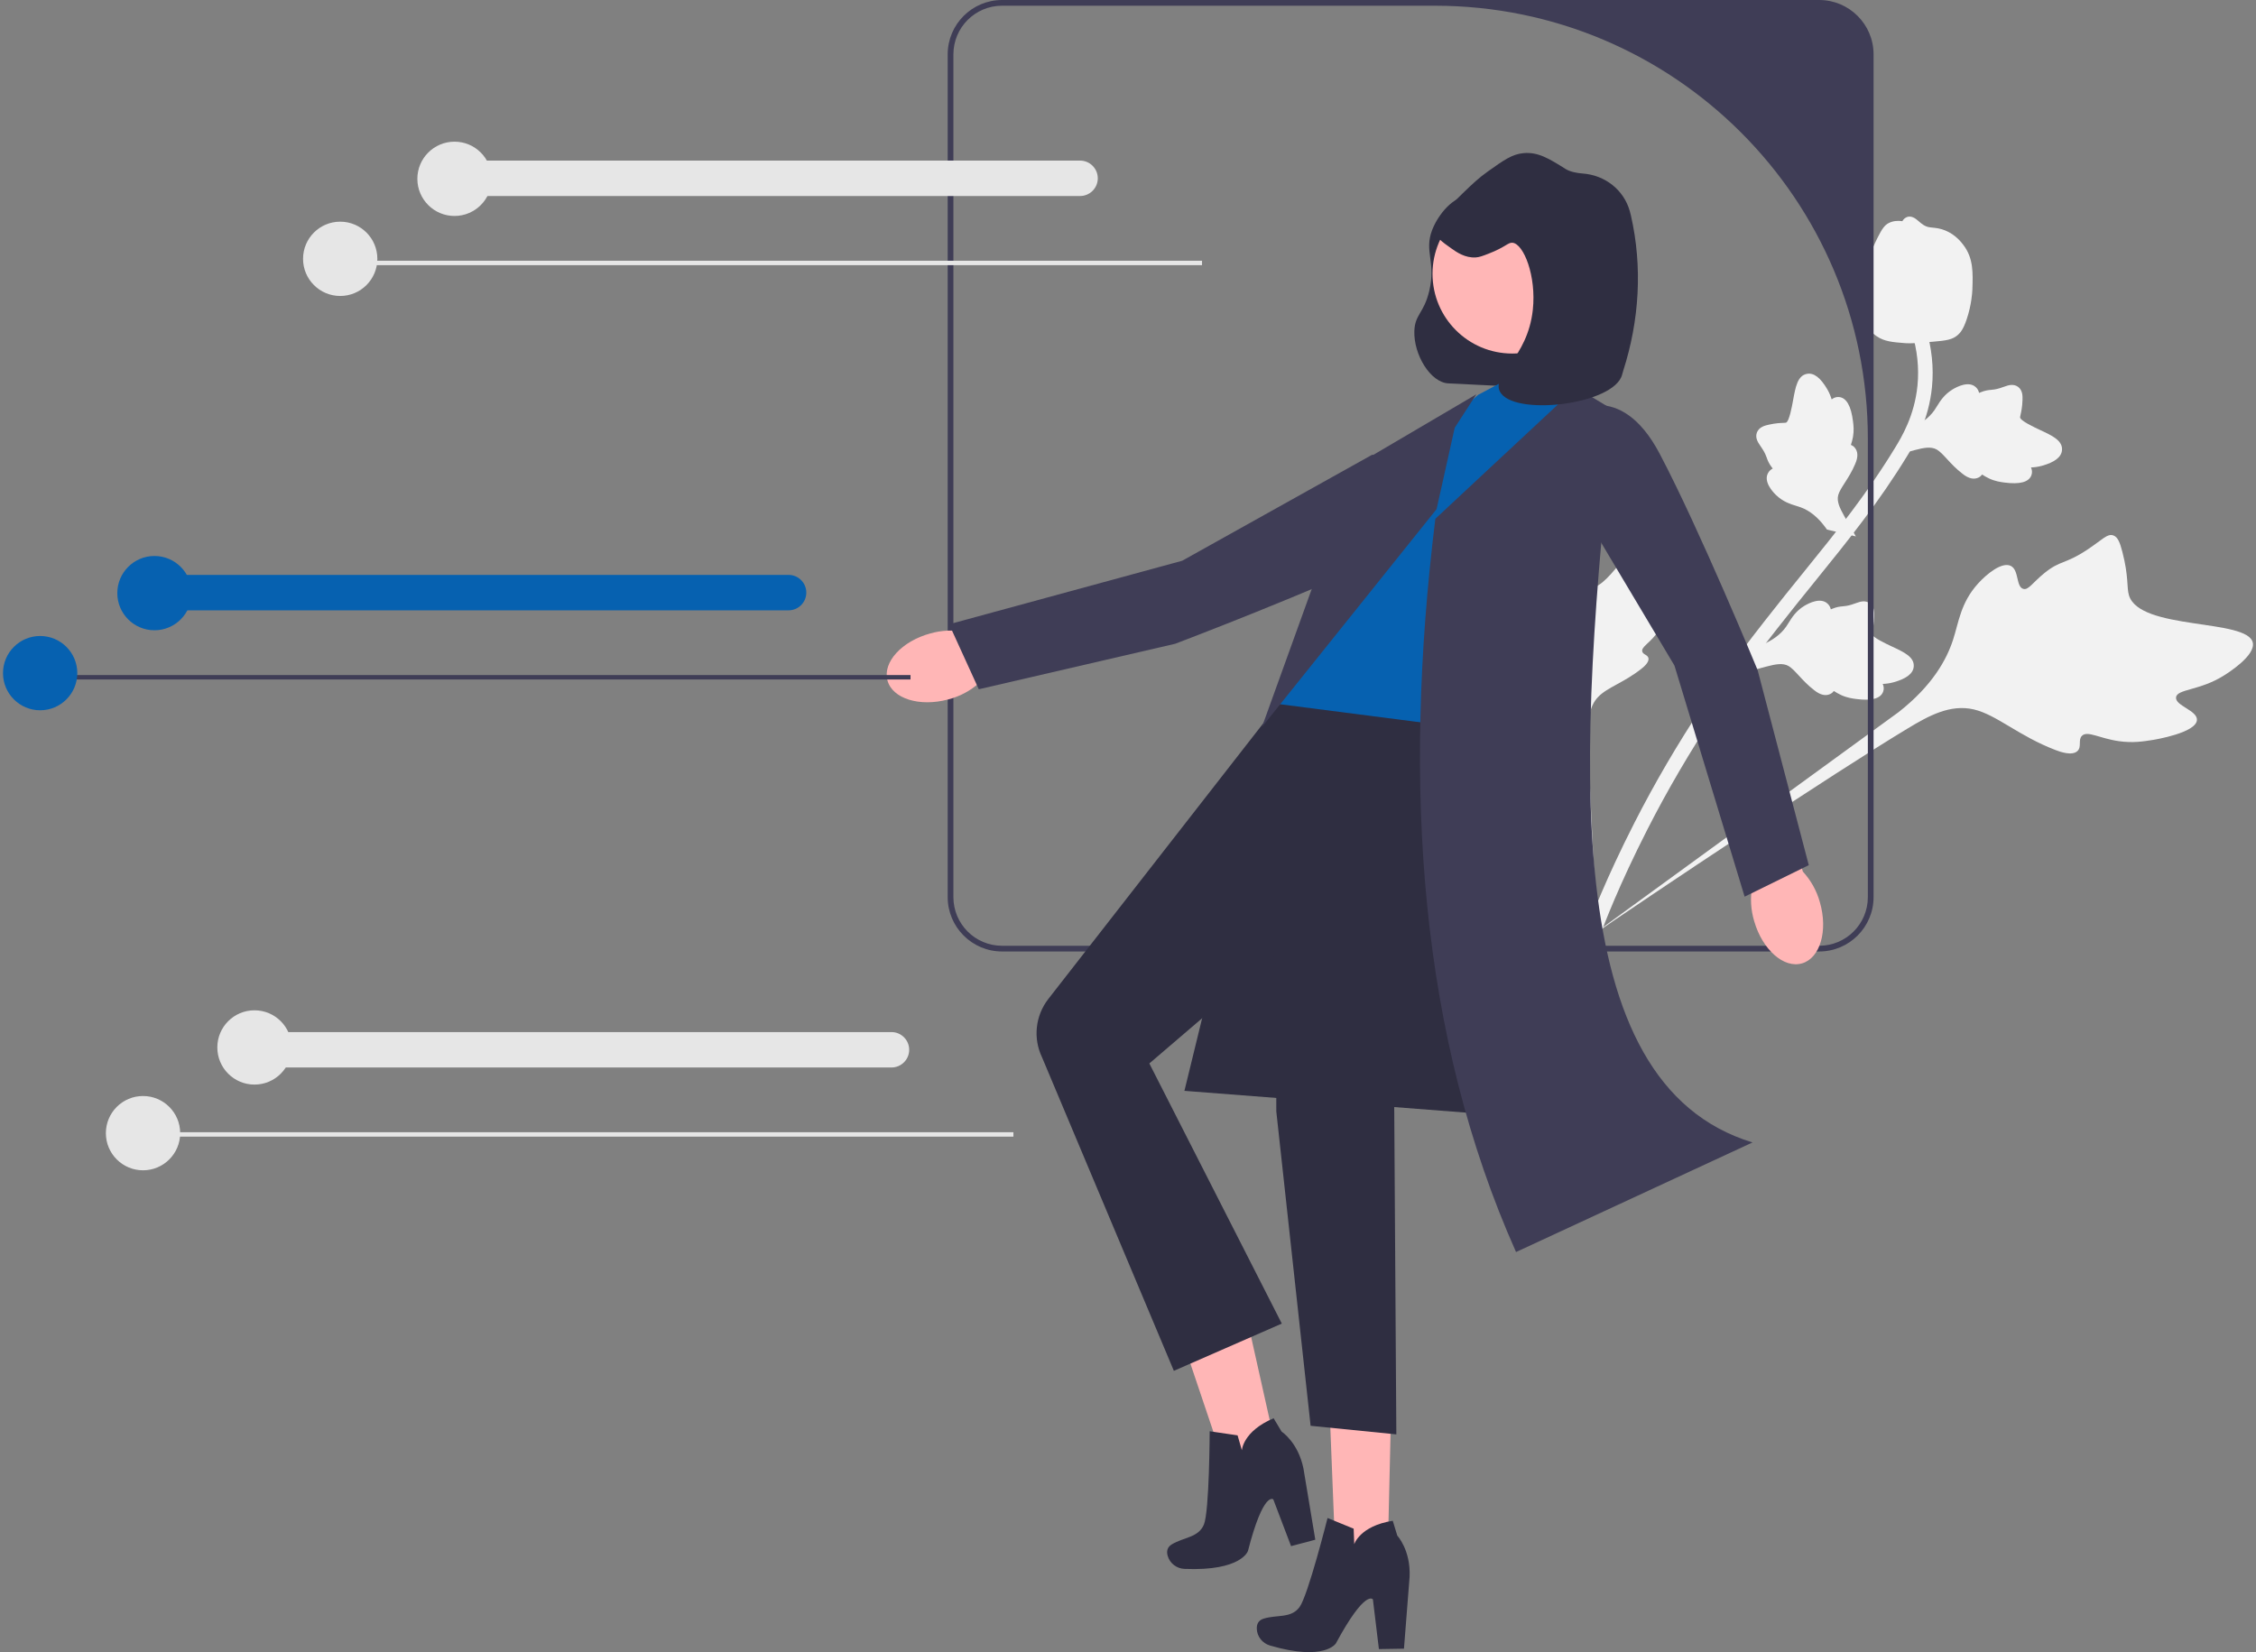 <svg width="228" height="167"  fill="none" xmlns="http://www.w3.org/2000/svg">
<rect width="100%" height="100%" fill="#808080" stroke="none"/>
<g clip-path="url(#clip0_69_1837)">
<path d="M222.03 72.782C222.094 71.811 219.816 71.337 219.919 70.487C220.022 69.64 222.32 69.816 224.749 68.287C225.187 68.011 227.947 66.273 227.678 64.969C227.168 62.497 216.223 63.759 215.157 60.163C214.924 59.374 215.141 58.267 214.496 55.787C214.24 54.8 214.027 54.288 213.592 54.126C212.975 53.897 212.45 54.574 210.935 55.573C208.664 57.072 208.249 56.604 206.619 57.925C205.409 58.905 205.002 59.679 204.475 59.523C203.73 59.302 204.063 57.611 203.209 57.198C202.338 56.777 200.819 57.971 199.889 59.007C198.142 60.951 197.961 62.898 197.38 64.679C196.749 66.615 195.352 69.257 191.884 71.979L160.228 95.024C166.892 90.41 185.527 78.016 192.788 73.64C194.884 72.376 197.085 71.147 199.489 71.712C201.802 72.257 204.024 74.4 207.755 75.822C208.19 75.988 209.409 76.434 209.958 75.913C210.411 75.483 209.994 74.783 210.411 74.375C210.971 73.827 212.177 74.641 214.153 74.92C215.546 75.117 216.614 74.947 217.533 74.801C217.81 74.757 221.946 74.075 222.03 72.782L222.03 72.782Z" fill="#F2F2F2"/>
<path d="M168.543 59.692C168.085 59.381 167.195 60.362 166.808 60.066C166.422 59.771 167.171 58.694 167.122 57.061C167.113 56.766 167.056 54.91 166.338 54.666C164.978 54.203 162.439 59.939 160.367 59.425C159.912 59.312 159.432 58.886 158.028 58.486C157.47 58.328 157.157 58.285 156.953 58.451C156.662 58.688 156.843 59.141 156.896 60.173C156.977 61.72 156.627 61.789 156.805 62.97C156.937 63.847 157.199 64.27 156.971 64.483C156.647 64.785 155.913 64.134 155.465 64.434C155.007 64.74 155.154 65.83 155.394 66.586C155.844 68.004 156.748 68.654 157.454 69.453C158.222 70.321 159.116 71.77 159.451 74.257L161.627 96.444C161.285 91.842 160.579 79.119 160.527 74.293C160.512 72.899 160.543 71.464 161.514 70.448C162.449 69.469 164.142 68.997 165.916 67.576C166.123 67.41 166.694 66.941 166.597 66.521C166.516 66.174 166.052 66.177 165.972 65.855C165.865 65.422 166.613 65.065 167.32 64.176C167.818 63.548 168.043 62.975 168.237 62.482C168.295 62.334 169.153 60.107 168.543 59.692L168.543 59.692V59.692Z" fill="#F2F2F2"/>
<path d="M176.26 67.985L177.668 65.338L177.921 65.238C179.094 64.775 179.967 64.136 180.518 63.34C180.605 63.213 180.686 63.082 180.769 62.949C181.096 62.42 181.503 61.762 182.345 61.246C182.815 60.96 183.995 60.359 184.701 61.017C184.892 61.192 184.986 61.399 185.029 61.596C185.067 61.58 185.105 61.564 185.145 61.547C185.646 61.34 185.95 61.313 186.243 61.287C186.468 61.267 186.7 61.246 187.131 61.116C187.32 61.059 187.476 61.002 187.607 60.954C188.005 60.809 188.503 60.653 188.967 60.98C189.452 61.347 189.431 61.941 189.417 62.334C189.392 63.036 189.291 63.485 189.224 63.783C189.2 63.891 189.172 64.014 189.172 64.057C189.171 64.405 190.635 65.082 191.184 65.34C192.422 65.915 193.492 66.413 193.409 67.384C193.349 68.079 192.685 68.598 191.379 68.964C190.972 69.078 190.595 69.118 190.275 69.132C190.379 69.356 190.425 69.624 190.317 69.919C190.058 70.618 189.137 70.864 187.578 70.654C187.19 70.603 186.669 70.532 186.062 70.254C185.776 70.123 185.539 69.975 185.337 69.847C185.255 69.958 185.144 70.063 184.988 70.142C184.528 70.377 183.982 70.264 183.373 69.784C182.695 69.266 182.209 68.736 181.779 68.269C181.403 67.861 181.078 67.512 180.763 67.325C180.173 66.987 179.436 67.14 178.532 67.374L176.26 67.985L176.26 67.985Z" fill="#F2F2F2"/>
<path d="M187.561 54.223L184.644 53.532L184.483 53.312C183.737 52.295 182.899 51.613 181.989 51.282C181.844 51.229 181.697 51.184 181.546 51.138C180.952 50.956 180.212 50.729 179.5 50.046C179.104 49.664 178.224 48.674 178.681 47.825C178.801 47.595 178.978 47.452 179.158 47.36C179.132 47.328 179.107 47.295 179.08 47.26C178.754 46.828 178.65 46.541 178.551 46.264C178.474 46.052 178.395 45.833 178.16 45.449C178.057 45.28 177.962 45.144 177.882 45.029C177.642 44.681 177.364 44.239 177.563 43.706C177.795 43.145 178.375 43.015 178.759 42.928C179.444 42.774 179.903 42.758 180.208 42.747C180.32 42.743 180.445 42.739 180.487 42.728C180.824 42.641 181.107 41.053 181.217 40.456C181.46 39.113 181.67 37.952 182.631 37.786C183.318 37.667 183.988 38.178 184.673 39.349C184.887 39.713 185.021 40.068 185.116 40.374C185.307 40.217 185.554 40.104 185.867 40.134C186.608 40.207 187.08 41.036 187.272 42.597C187.321 42.985 187.385 43.507 187.27 44.165C187.215 44.475 187.133 44.742 187.059 44.969C187.188 45.02 187.318 45.101 187.434 45.233C187.778 45.618 187.808 46.174 187.498 46.885C187.168 47.672 186.779 48.278 186.436 48.812C186.137 49.279 185.881 49.681 185.781 50.034C185.604 50.69 185.939 51.365 186.394 52.179L187.561 54.223L187.561 54.223V54.223Z" fill="#F2F2F2"/>
<path d="M191.244 46.105L192.652 43.458L192.906 43.358C194.078 42.895 194.951 42.257 195.502 41.46C195.59 41.334 195.671 41.203 195.753 41.069C196.081 40.54 196.488 39.882 197.329 39.367C197.799 39.08 198.979 38.48 199.685 39.137C199.876 39.312 199.97 39.519 200.014 39.717C200.051 39.7 200.089 39.684 200.13 39.667C200.631 39.461 200.935 39.434 201.227 39.407C201.452 39.387 201.684 39.366 202.115 39.236C202.304 39.179 202.46 39.122 202.592 39.074C202.989 38.93 203.487 38.773 203.952 39.101C204.436 39.467 204.415 40.061 204.401 40.455C204.377 41.156 204.276 41.605 204.209 41.903C204.184 42.012 204.157 42.134 204.156 42.177C204.155 42.525 205.619 43.202 206.169 43.46C207.406 44.035 208.477 44.533 208.393 45.505C208.334 46.2 207.669 46.718 206.363 47.084C205.957 47.198 205.58 47.238 205.259 47.252C205.363 47.477 205.41 47.744 205.301 48.04C205.043 48.738 204.121 48.984 202.562 48.774C202.175 48.723 201.654 48.652 201.046 48.374C200.76 48.243 200.523 48.096 200.322 47.967C200.24 48.078 200.128 48.183 199.972 48.263C199.512 48.497 198.967 48.385 198.357 47.905C197.68 47.387 197.193 46.856 196.763 46.389C196.387 45.982 196.063 45.632 195.747 45.446C195.157 45.108 194.42 45.26 193.517 45.494L191.244 46.105V46.105H191.244Z" fill="#F2F2F2"/>
<path d="M161.078 95.547L160.784 94.871L161.067 94.191L160.784 94.871L160.137 94.529C160.165 94.467 160.22 94.316 160.309 94.082C160.793 92.798 162.264 88.892 165.188 83.156C167.229 79.151 169.549 75.186 172.082 71.367C174.62 67.542 176.762 64.798 178.484 62.592C179.783 60.929 181.048 59.364 182.281 57.841C185.575 53.77 188.685 49.924 191.528 45.255C192.163 44.213 193.484 42.044 193.787 38.98C193.962 37.202 193.771 35.386 193.216 33.584L194.625 33.15C195.236 35.142 195.447 37.152 195.253 39.126C194.917 42.523 193.478 44.887 192.786 46.023C189.893 50.775 186.752 54.657 183.426 58.767C182.198 60.285 180.938 61.842 179.645 63.499C177.939 65.684 175.815 68.404 173.311 72.18C170.807 75.953 168.516 79.871 166.5 83.824C163.613 89.488 162.164 93.337 161.688 94.601C161.433 95.276 161.38 95.417 161.078 95.547V95.547V95.547Z" fill="#F2F2F2"/>
<path d="M189.664 33.988C189.614 33.954 189.565 33.918 189.516 33.88C188.519 33.115 187.985 31.839 187.928 30.087C187.902 29.264 188.125 28.498 188.57 26.97C188.638 26.734 188.998 25.547 189.73 24.076C190.208 23.114 190.474 22.758 190.87 22.553C191.31 22.324 191.795 22.286 192.262 22.357C192.327 22.23 192.421 22.119 192.555 22.031C193.11 21.666 193.615 22.11 193.891 22.346C194.029 22.468 194.2 22.622 194.41 22.751C194.74 22.954 194.976 22.976 195.334 23.012C195.676 23.046 196.102 23.088 196.624 23.308C197.658 23.739 198.241 24.515 198.433 24.77C199.447 26.108 199.395 27.574 199.335 29.272C199.322 29.611 199.244 30.827 198.771 32.244C198.43 33.266 198.136 33.622 197.869 33.855C197.321 34.333 196.741 34.423 195.342 34.542C193.879 34.669 193.146 34.732 192.582 34.689C191.271 34.588 190.448 34.525 189.664 33.988L189.664 33.988V33.988Z" fill="#F2F2F2"/>
<path d="M183.856 0H101.27C98.24 0 95.777 2.464 95.777 5.493V90.684C95.777 93.714 98.24 96.178 101.27 96.178H183.856C186.886 96.178 189.35 93.714 189.35 90.684V5.493C189.35 2.464 186.886 0 183.856 0ZM188.772 90.684C188.772 93.399 186.571 95.6 183.856 95.6H101.27C98.555 95.6 96.355 93.399 96.355 90.684V5.493C96.355 2.778 98.555 0.578 101.27 0.578H145.016C169.182 0.578 188.772 20.169 188.772 44.336V90.684Z" fill="#3F3D56"/>
<path d="M94.029 64.027C91.134 64.81 89.192 66.938 89.69 68.78C90.188 70.622 92.938 71.481 95.834 70.698C96.995 70.401 98.068 69.83 98.963 69.033L111.186 65.563L109.435 59.862L97.571 63.888C96.396 63.651 95.182 63.699 94.029 64.027Z" fill="#FFB6B6"/>
<path d="M145.249 46.922C145.249 46.922 148.7 51.985 140.923 55.804C133.146 59.623 118.77 65.073 118.77 65.073L98.92 69.672L95.922 63.1L119.476 56.682L138.669 45.971L145.249 46.922H145.249Z" fill="#3F3D56"/>
<path d="M142.94 33.448C142.852 35.847 144.579 38.696 146.406 38.754C148.603 38.825 158.99 39.565 159.324 38.703C161.642 32.721 150.724 20.313 148.263 19.955C146.94 19.762 145.356 21.661 144.747 23.229C143.894 25.426 145.153 26.462 144.443 29.422C143.901 31.679 143.002 31.77 142.94 33.448Z" fill="#2F2E41"/>
<path d="M124.86 128.046L117.57 129.717L124.895 151.454L129.835 150.322L124.86 128.046Z" fill="#FFB6B6"/>
<path d="M122.255 144.675L125.075 145.089L125.509 146.599C125.509 146.599 125.603 144.678 128.717 143.361L129.527 144.713C129.527 144.713 131.194 145.786 131.733 148.445L132.929 155.637L130.481 156.286L128.684 151.561C128.684 151.561 127.696 150.658 126.124 156.77C126.124 156.77 125.487 158.825 119.711 158.587C118.917 158.554 118.219 158.024 118.007 157.258C117.89 156.836 117.942 156.399 118.429 156.106C119.67 155.361 121.113 155.431 121.67 154.106C122.227 152.781 122.255 144.675 122.255 144.675Z" fill="#2F2E41"/>
<path d="M140.698 137.929L134.188 137.768L135.099 160.657L140.166 160.747L140.698 137.929Z" fill="#FFB6B6"/>
<path d="M134.168 153.442L136.805 154.522L136.864 156.093C136.864 156.093 137.417 154.251 140.757 153.722L141.217 155.229C141.217 155.229 142.577 156.671 142.46 159.382L141.89 166.65L139.358 166.692L138.751 161.673C138.751 161.673 138.009 160.558 135.012 166.113C135.012 166.113 133.9 167.954 128.351 166.333C127.588 166.11 127.038 165.428 127.017 164.633C127.005 164.195 127.16 163.783 127.704 163.616C129.088 163.192 130.472 163.607 131.331 162.455C132.19 161.303 134.168 153.442 134.168 153.442Z" fill="#2F2E41"/>
<path d="M154.131 112.928L119.702 110.264L129.391 70.542L152.572 67.202L154.131 112.928Z" fill="#2F2E41"/>
<path d="M149.383 39.913L156.637 36.048L162.495 42.965L150.724 80.697L129.191 71.162L145.546 43.199L149.383 39.913Z" fill="#0661B0"/>
<path d="M150.302 73.884C150.302 73.884 152.612 85.796 145.459 91.988L143.27 98.95L140.905 111.8L141.119 144.989L132.455 144.122L128.989 112.353L128.948 96.541L116.157 107.496L129.544 133.79L118.636 138.566L105.314 106.88C104.388 104.95 104.635 102.662 105.951 100.974L129.191 71.162L150.302 73.884Z" fill="#2F2E41"/>
<path d="M159.284 39.173L145.061 52.443C141.694 79.76 143.532 104.843 153.217 126.558L177.118 115.48C157.41 109.502 159.342 76.678 163.167 41.509L159.284 39.173Z" fill="#3F3D56"/>
<path d="M147.018 43.243L149.206 39.857L137.104 46.972L127.535 73.493L145.187 51.462L147.018 43.243Z" fill="#3F3D56"/>
<path d="M177.289 93.126C178.123 96.007 180.285 97.911 182.118 97.38C183.951 96.849 184.76 94.084 183.925 91.202C183.608 90.047 183.018 88.984 182.205 88.103L178.517 75.944L172.849 77.796L177.086 89.587C176.87 90.766 176.94 91.98 177.289 93.126Z" fill="#FFB6B6"/>
<path d="M158.731 41.792C158.731 41.792 163.692 38.197 167.733 45.862C171.773 53.526 177.634 67.741 177.634 67.741L182.802 87.451L176.319 90.637L169.227 67.276L157.969 48.398L158.731 41.792Z" fill="#3F3D56"/>
<path d="M152.832 35.737C157.282 35.737 160.889 32.13 160.889 27.68C160.889 23.23 157.282 19.623 152.832 19.623C148.383 19.623 144.776 23.23 144.776 27.68C144.776 32.13 148.383 35.737 152.832 35.737Z" fill="#FFB6B6"/>
<path d="M152.859 24.537C152.405 24.492 152.172 24.972 150.44 25.641C149.827 25.878 149.513 25.997 149.152 26.02C148.057 26.09 147.205 25.485 146.636 25.081C145.711 24.423 145.116 24 144.999 23.323C144.847 22.44 145.847 21.453 147.854 19.515C148.836 18.566 149.435 17.993 150.396 17.311C152.009 16.167 152.815 15.595 153.945 15.482C155.442 15.334 156.58 16.048 158.222 17.079C158.666 17.357 159.305 17.491 159.983 17.542C162.203 17.709 164.106 19.189 164.71 21.332C164.756 21.495 164.795 21.644 164.824 21.771C166.015 26.973 165.683 32.385 164.052 37.467C164.008 37.604 163.971 37.731 163.943 37.847C163.185 40.942 152.779 42.149 151.562 39.532C150.795 37.885 154.377 36.236 154.912 31.323C155.285 27.903 153.99 24.648 152.859 24.537V24.537Z" fill="#2F2E41"/>
<path d="M121.48 26.356H34.189V26.803H121.48V26.356Z" fill="#E6E6E6"/>
<path d="M109.157 19.813H46.512C45.525 19.813 44.722 19.01 44.722 18.023C44.722 17.036 45.525 16.233 46.512 16.233H109.157C110.144 16.233 110.947 17.036 110.947 18.023C110.947 19.01 110.144 19.813 109.157 19.813Z" fill="#E6E6E6"/>
<path d="M34.382 29.917C36.456 29.917 38.137 28.236 38.137 26.162C38.137 24.088 36.456 22.407 34.382 22.407C32.309 22.407 30.628 24.088 30.628 26.162C30.628 28.236 32.309 29.917 34.382 29.917Z" fill="#E6E6E6"/>
<path d="M45.934 21.83C48.008 21.83 49.689 20.149 49.689 18.075C49.689 16.002 48.008 14.321 45.934 14.321C43.861 14.321 42.18 16.002 42.18 18.075C42.18 20.149 43.861 21.83 45.934 21.83Z" fill="#E6E6E6"/>
<path d="M92.022 68.235H4.731V68.683H92.022V68.235Z" fill="#3F3D56"/>
<path d="M79.699 61.692H17.054C16.067 61.692 15.264 60.889 15.264 59.902C15.264 58.915 16.067 58.112 17.054 58.112H79.699C80.686 58.112 81.489 58.915 81.489 59.902C81.489 60.889 80.686 61.692 79.699 61.692Z" fill="#0661B0"/>
<path d="M4.058 71.796C6.131 71.796 7.812 70.115 7.812 68.041C7.812 65.968 6.131 64.287 4.058 64.287C1.984 64.287 0.303 65.968 0.303 68.041C0.303 70.115 1.984 71.796 4.058 71.796Z" fill="#0661B0"/>
<path d="M15.61 63.709C17.684 63.709 19.364 62.028 19.364 59.954C19.364 57.881 17.684 56.2 15.61 56.2C13.537 56.2 11.856 57.881 11.856 59.954C11.856 62.028 13.537 63.709 15.61 63.709Z" fill="#0661B0"/>
<path d="M102.419 114.447H15.128V114.894H102.419V114.447Z" fill="#E6E6E6"/>
<path d="M90.096 107.904H27.451C26.464 107.904 25.661 107.101 25.661 106.114C25.661 105.127 26.464 104.324 27.451 104.324H90.096C91.083 104.324 91.886 105.127 91.886 106.114C91.886 107.101 91.083 107.904 90.096 107.904Z" fill="#E6E6E6"/>
<path d="M25.718 109.632C27.792 109.632 29.473 107.951 29.473 105.877C29.473 103.804 27.792 102.123 25.718 102.123C23.645 102.123 21.964 103.804 21.964 105.877C21.964 107.951 23.645 109.632 25.718 109.632Z" fill="#E6E6E6"/>
<path d="M14.455 118.296C16.528 118.296 18.209 116.615 18.209 114.542C18.209 112.468 16.528 110.787 14.455 110.787C12.381 110.787 10.7 112.468 10.7 114.542C10.7 116.615 12.381 118.296 14.455 118.296Z" fill="#E6E6E6"/>
</g>
<defs>
<clipPath id="clip0_69_1837">
<rect width="227.393" height="167" fill="white" transform="translate(0.303)"/>
</clipPath>
</defs>
</svg>
